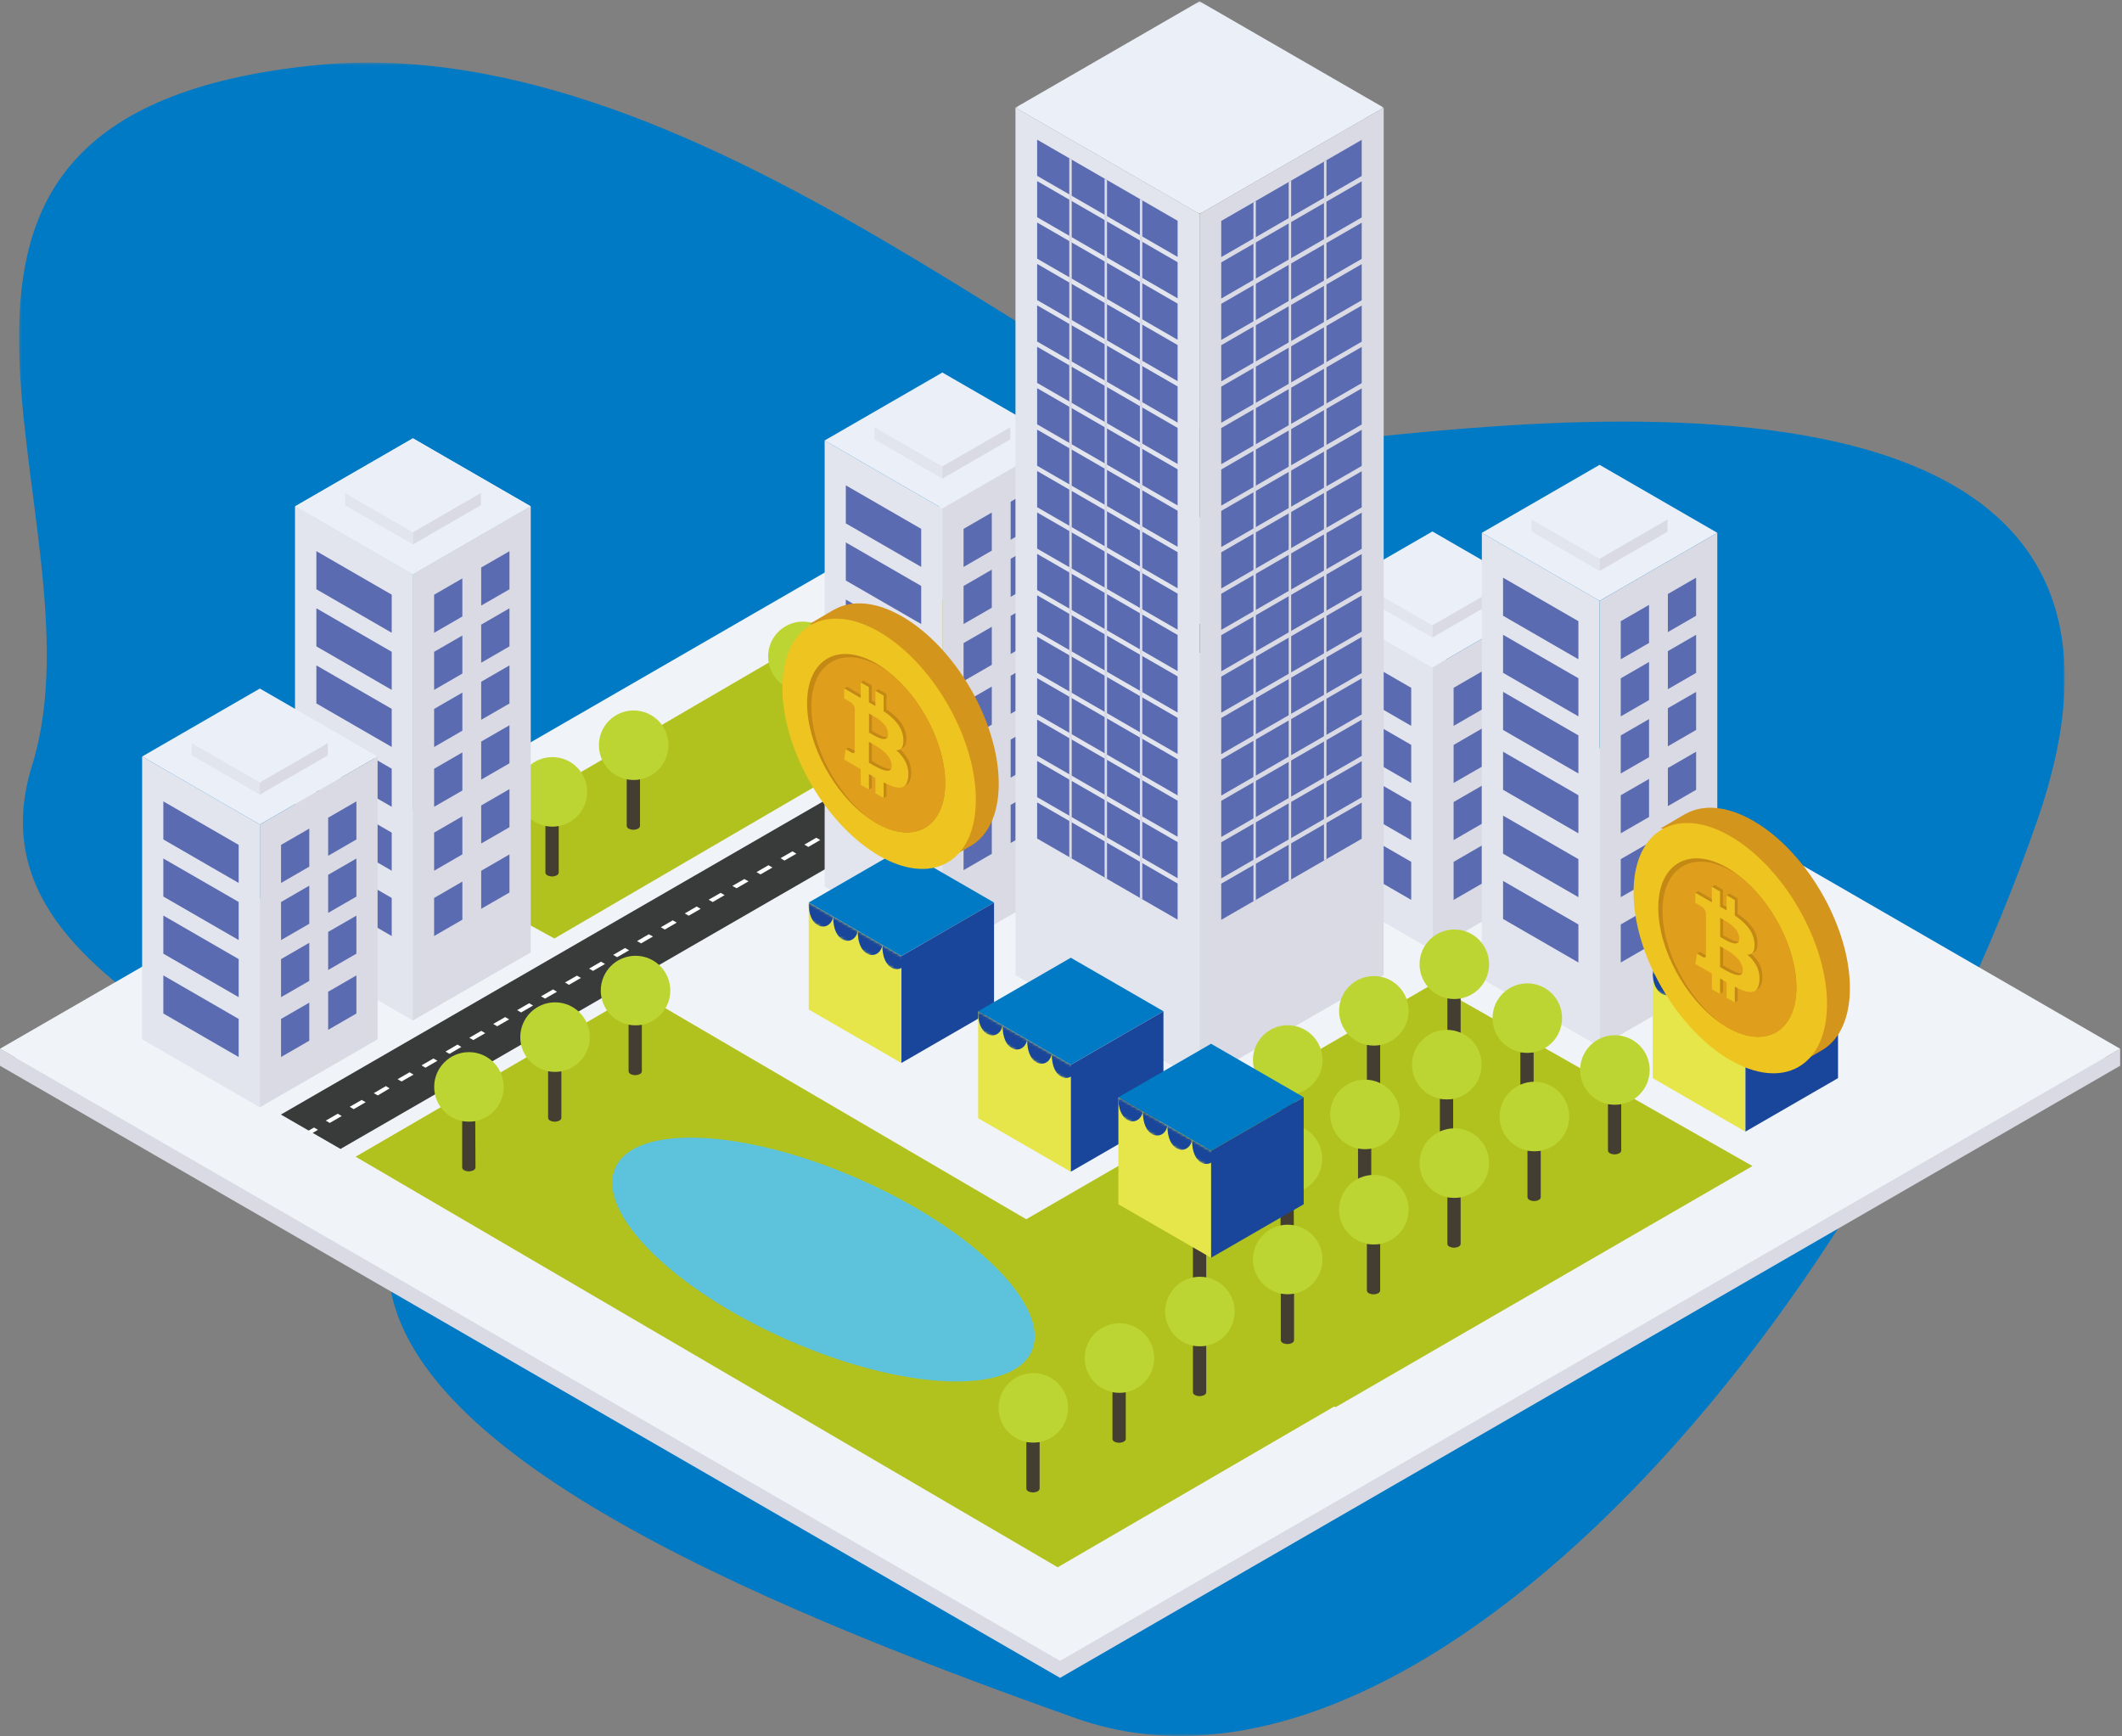 <?xml version="1.0" encoding="UTF-8"?>
<svg width="808px" height="661px" viewBox="0 0 808 661" version="1.1" xmlns="http://www.w3.org/2000/svg" xmlns:xlink="http://www.w3.org/1999/xlink">
    <rect x="0" y="0" width="808" height="661" fill="#808080" stroke="none"/>
    <!-- Generator: Sketch 62 (91390) - https://sketch.com -->
    <title>Group 553</title>
    <desc>Created with Sketch.</desc>
    <defs>
        <polygon id="path-1" points="0.245 0.426 779.197 0.426 779.197 637.5 0.245 637.5"></polygon>
        <polygon id="path-3" points="0.173 0.092 140.375 0.092 140.375 81.046 0.173 81.046"></polygon>
        <polyline id="path-5" points="0.236 6.362 37.682 27.986 38.714 21.896 1.274 0.272"></polyline>
        <polyline id="path-7" points="0.236 6.362 37.682 27.986 38.714 21.896 1.274 0.272"></polyline>
        <polyline id="path-9" points="0.236 6.362 37.682 27.986 38.714 21.896 1.274 0.272"></polyline>
        <polyline id="path-11" points="0.236 6.362 37.682 27.986 38.714 21.896 1.274 0.272"></polyline>
        <polyline id="path-13" points="0.858 6.732 38.304 28.356 39.342 22.26 1.896 0.642"></polyline>
        <polyline id="path-15" points="0.858 6.732 38.304 28.356 39.342 22.26 1.896 0.642"></polyline>
        <polyline id="path-17" points="0.858 6.732 38.304 28.356 39.342 22.26 1.896 0.642"></polyline>
        <polyline id="path-19" points="0.858 6.732 38.304 28.356 39.342 22.26 1.896 0.642"></polyline>
        <polyline id="path-21" points="0.87 6.132 38.316 27.75 39.354 21.654 1.902 0.03"></polyline>
        <polyline id="path-23" points="0.87 6.132 38.316 27.75 39.354 21.654 1.902 0.03"></polyline>
        <polyline id="path-25" points="0.87 6.132 38.316 27.75 39.354 21.654 1.902 0.03"></polyline>
        <polyline id="path-27" points="0.87 6.132 38.316 27.75 39.354 21.654 1.902 0.03"></polyline>
        <polyline id="path-29" points="0.282 6.374 37.722 27.998 38.76 21.908 1.314 0.29"></polyline>
        <polyline id="path-31" points="0.282 6.374 37.722 27.998 38.76 21.908 1.314 0.29"></polyline>
        <polyline id="path-33" points="0.282 6.374 37.722 27.998 38.76 21.908 1.314 0.29"></polyline>
        <polyline id="path-35" points="0.282 6.374 37.722 27.998 38.76 21.908 1.314 0.29"></polyline>
    </defs>
    <g id="PitchDeck" stroke="none" stroke-width="1" fill="none" fill-rule="evenodd">
        <g id="Group-553">
            <g id="Group-3" transform="translate(7, 23.408)">
                <mask id="mask-2" fill="white">
                    <use xlink:href="#path-1"></use>
                </mask>
                <g id="Clip-2"></g>
                <path d="M112.534,1.477 C264.718,-14.159 421.348,149.935 481.348,146.299 C541.348,142.657 837.73,89.197 768.892,288.493 C700.048,487.789 529.168,675.595 402.82,630.829 C276.46,586.057 136.696,526.447 140.896,454.267 C145.084,382.081 -24.566,363.631 5.254,267.853 C35.074,172.069 -73.682,20.611 112.534,1.477" id="Fill-1" fill="#007AC4" mask="url(#mask-2)"></path>
            </g>
            <polygon id="Fill-4" fill="#D9DAE3" points="5.605 402.534 0.001 399.294 0.001 405.768 403.645 638.808 807.289 405.762 807.289 399.288 801.691 402.534 403.645 172.728"></polygon>
            <polygon id="Fill-5" fill="#F0F3F8" points="0 399.286 0 399.292 403.644 632.332 807.288 399.292 403.644 166.234"></polygon>
            <polygon id="Fill-6" fill="#B1C21E" points="510.372 534.135 402.744 596.703 135.414 440.391 243.024 377.811"></polygon>
            <polygon id="Fill-7" fill="#393A3A" points="466.374 243.041 129.654 437.435 106.95 424.343 443.67 229.931"></polygon>
            <polygon id="Fill-8" fill="#FEFEFE" points="117.283 430.593 118.801 431.481 121.075 430.155 119.557 429.279"></polygon>
            <path d="M130.117,424.911 L125.563,427.527 L124.045,426.651 L128.599,424.023 L130.117,424.911 Z M139.243,419.643 L134.689,422.283 L133.159,421.389 L137.713,418.779 L139.243,419.643 Z M148.351,414.381 L143.857,417.063 L142.327,416.193 L146.929,413.511 L148.351,414.381 Z M157.459,409.137 L152.905,411.753 L151.387,410.877 L155.941,408.249 L157.459,409.137 Z M166.561,403.869 L162.007,406.503 L160.489,405.615 L165.043,402.999 L166.561,403.869 Z M175.669,398.607 L171.145,401.241 L169.627,400.365 L174.217,397.689 L175.669,398.607 Z M184.771,393.357 L180.223,395.979 L178.705,395.103 L183.253,392.475 L184.771,393.357 Z M193.879,388.095 L189.325,390.729 L187.807,389.841 L192.361,387.225 L193.879,388.095 Z M202.987,382.833 L198.433,385.467 L196.915,384.591 L201.469,381.963 L202.987,382.833 Z M212.089,377.583 L207.535,380.205 L206.017,379.329 L210.571,376.701 L212.089,377.583 Z M221.203,372.321 L216.649,374.955 L215.125,374.061 L219.685,371.451 L221.203,372.321 Z M230.371,367.011 L225.817,369.639 L224.299,368.775 L228.853,366.141 L230.371,367.011 Z M239.539,361.809 L234.991,364.425 L233.473,363.555 L238.021,360.921 L239.539,361.809 Z M248.647,356.547 L244.093,359.181 L242.575,358.293 L247.027,355.707 L248.647,356.547 Z M257.689,351.267 L253.135,353.901 L251.617,353.031 L256.171,350.397 L257.689,351.267 Z M266.791,346.023 L262.243,348.639 L260.725,347.763 L265.273,345.135 L266.791,346.023 Z M275.917,340.803 L271.363,343.437 L269.827,342.549 L274.399,339.933 L275.917,340.803 Z M285.019,335.541 L280.471,338.175 L278.857,337.299 L283.423,334.671 L285.019,335.541 Z M294.127,330.291 L289.573,332.913 L288.055,332.037 L292.609,329.409 L294.127,330.291 Z M303.241,325.035 L298.699,327.633 L297.181,326.745 L301.735,324.129 L303.241,325.035 Z M312.343,319.815 L307.789,322.449 L306.271,321.573 L310.825,318.945 L312.343,319.815 Z M321.451,314.571 L316.897,317.181 L315.379,316.311 L319.933,313.677 L321.451,314.571 Z M330.553,309.303 L325.999,311.937 L324.487,311.049 L329.035,308.433 L330.553,309.303 Z M339.661,304.041 L335.107,306.675 L333.589,305.799 L338.143,303.171 L339.661,304.041 Z M348.745,298.713 L344.197,301.329 L342.679,300.459 L347.233,297.825 L348.745,298.713 Z M357.871,293.451 L353.317,296.079 L351.799,295.191 L356.353,292.575 L357.871,293.451 Z M366.979,288.183 L362.425,290.817 L360.907,289.947 L365.461,287.313 L366.979,288.183 Z M376.087,282.939 L371.533,285.555 L370.015,284.679 L374.569,282.051 L376.087,282.939 Z M385.195,277.677 L380.641,280.305 L379.123,279.417 L383.677,276.801 L385.195,277.677 Z M394.297,272.409 L389.743,274.977 L388.231,274.107 L392.779,271.473 L394.297,272.409 Z M403.423,267.165 L398.803,269.781 L397.267,268.911 L401.821,266.277 L403.423,267.165 Z M412.525,261.903 L407.977,264.537 L406.459,263.643 L411.007,261.033 L412.525,261.903 Z M421.633,256.641 L417.079,259.269 L415.561,258.399 L420.115,255.765 L421.633,256.641 Z M430.741,251.391 L426.247,253.989 L424.735,253.119 L429.283,250.485 L430.741,251.391 Z M439.843,246.129 L435.289,248.757 L433.771,247.869 L438.325,245.253 L439.843,246.129 Z M448.951,240.861 L444.397,243.495 L442.879,242.625 L447.433,239.991 L448.951,240.861 Z" id="Fill-9" fill="#FEFEFE"></path>
            <polygon id="Fill-10" fill="#FEFEFE" points="451.985 237.359 453.509 238.247 455.783 236.921 454.265 236.051"></polygon>
            <g id="Group-454" transform="translate(54, 0.408)">
                <path d="M180.278,444.283 C187.724,427.345 229.256,429.217 273.044,448.465 C316.832,467.713 346.292,497.053 338.846,513.991 C331.4,530.923 289.868,529.057 246.08,509.809 C202.292,490.561 172.832,461.221 180.278,444.283" id="Fill-11" fill="#5DC2DB"></path>
                <polygon id="Fill-13" fill="#B1C21E" points="342.718 248.706 157.096 356.898 106.264 329.064 291.892 220.866"></polygon>
                <polygon id="Fill-15" fill="#B1C21E" points="613.292 443.539 454.544 535.357 332.672 466.159 491.42 374.317"></polygon>
                <path d="M158.74,314.062 L153.682,314.062 L153.682,331.822 C153.724,332.278 154.012,332.674 154.426,332.854 C155.554,333.424 156.868,333.424 157.996,332.854 C158.404,332.668 158.686,332.278 158.74,331.822 L158.74,314.062 Z" id="Fill-17" fill="#443D31"></path>
                <path d="M156.331,287.841 C163.645,287.841 169.573,293.769 169.573,301.083 C169.573,308.391 163.645,314.325 156.331,314.325 C149.017,314.325 143.095,308.391 143.095,301.083 C143.095,293.769 149.017,287.841 156.331,287.841" id="Fill-19" fill="#BDD532"></path>
                <path d="M189.689,296.287 L184.637,296.287 L184.637,314.047 C184.679,314.497 184.967,314.893 185.375,315.079 C186.503,315.643 187.823,315.643 188.945,315.079 C189.365,314.899 189.647,314.503 189.689,314.047 L189.689,296.287 Z" id="Fill-21" fill="#443D31"></path>
                <path d="M187.28,270.081 C194.594,270.081 200.522,276.009 200.522,283.323 C200.522,290.631 194.594,296.559 187.28,296.559 C179.972,296.559 174.044,290.631 174.044,283.323 C174.044,276.009 179.972,270.081 187.28,270.081" id="Fill-23" fill="#BDD532"></path>
                <path d="M254.124,262.461 L249.072,262.461 L249.072,280.221 C249.102,280.677 249.396,281.079 249.816,281.253 C250.938,281.835 252.264,281.835 253.386,281.253 C253.8,281.073 254.088,280.677 254.124,280.221 L254.124,262.461 Z" id="Fill-25" fill="#443D31"></path>
                <path d="M251.722,236.255 C259.036,236.255 264.958,242.183 264.958,249.497 C264.958,256.805 259.036,262.739 251.722,262.739 C244.408,262.739 238.48,256.805 238.48,249.497 C238.48,242.183 244.408,236.255 251.722,236.255" id="Fill-27" fill="#BDD532"></path>
                <polygon id="Fill-29" fill="#E2E5ED" points="491.423 361.371 446.585 335.475 446.585 227.811 491.423 253.695"></polygon>
                <polygon id="Fill-31" fill="#EBEFF7" points="491.423 253.693 446.585 227.815 491.423 201.931 536.243 227.815"></polygon>
                <polygon id="Fill-33" fill="#5B6BB1" points="483.349 275.944 454.657 259.378 454.657 244.894 483.349 261.46"></polygon>
                <polygon id="Fill-35" fill="#D9DAE3" points="536.242 335.49 491.422 361.368 491.422 253.692 536.242 227.814"></polygon>
                <polygon id="Fill-37" fill="#5B6BB1" points="510.249 269.742 499.497 275.958 499.497 261.462 510.249 255.246"></polygon>
                <polygon id="Fill-39" fill="#5B6BB1" points="528.185 259.394 517.415 265.61 517.415 251.114 528.185 244.892"></polygon>
                <polygon id="Fill-41" fill="#5B6BB1" points="510.249 291.492 499.497 297.69 499.497 283.212 510.249 276.99"></polygon>
                <polygon id="Fill-43" fill="#5B6BB1" points="528.185 281.127 517.415 287.343 517.415 272.859 528.185 266.643"></polygon>
                <polygon id="Fill-45" fill="#5B6BB1" points="510.249 313.224 499.497 319.44 499.497 304.944 510.249 298.74"></polygon>
                <polygon id="Fill-47" fill="#5B6BB1" points="528.185 302.874 517.415 309.09 517.415 294.594 528.185 288.372"></polygon>
                <polygon id="Fill-49" fill="#5B6BB1" points="510.249 336.005 499.497 342.221 499.497 327.725 510.249 321.503"></polygon>
                <polygon id="Fill-51" fill="#5B6BB1" points="528.185 325.654 517.415 331.87 517.415 317.374 528.185 311.152"></polygon>
                <polygon id="Fill-53" fill="#5B6BB1" points="483.349 297.691 454.657 281.125 454.657 266.629 483.349 283.189"></polygon>
                <polygon id="Fill-55" fill="#5B6BB1" points="483.349 319.441 454.657 302.875 454.657 288.373 483.349 304.939"></polygon>
                <polygon id="Fill-57" fill="#5B6BB1" points="483.349 342.204 454.657 325.638 454.657 311.154 483.349 327.72"></polygon>
                <polygon id="Fill-59" fill="#E2E5ED" points="491.423 242.311 465.551 227.377 465.551 222.757 491.423 237.691"></polygon>
                <polygon id="Fill-61" fill="#D9DAE3" points="491.423 242.311 517.289 227.377 517.289 222.757 491.423 237.691"></polygon>
                <polygon id="Fill-63" fill="#E2E5ED" points="103.228 388.045 58.39 362.161 58.39 192.355 103.228 218.239"></polygon>
                <polygon id="Fill-65" fill="#EBEFF7" points="103.228 218.238 58.39 192.36 103.228 166.476 148.048 192.36"></polygon>
                <polygon id="Fill-67" fill="#839ED1" points="95.153 240.503 66.467 223.937 66.467 209.435 95.153 226.001"></polygon>
                <polygon id="Fill-69" fill="#D9DAE3" points="148.046 362.161 103.226 388.045 103.226 218.257 148.046 192.373"></polygon>
                <polygon id="Fill-71" fill="#839ED1" points="122.054 234.304 111.302 240.52 111.302 226.018 122.054 219.802"></polygon>
                <polygon id="Fill-73" fill="#839ED1" points="139.99 223.953 129.226 230.151 129.226 215.655 139.99 209.451"></polygon>
                <polygon id="Fill-75" fill="#839ED1" points="122.054 256.036 111.302 262.252 111.302 247.75 122.054 241.552"></polygon>
                <polygon id="Fill-77" fill="#839ED1" points="139.99 245.686 129.226 251.902 129.226 237.406 139.99 231.184"></polygon>
                <polygon id="Fill-79" fill="#839ED1" points="122.054 277.783 111.302 283.999 111.302 269.503 122.054 263.281"></polygon>
                <polygon id="Fill-81" fill="#839ED1" points="139.99 267.433 129.226 273.637 129.226 259.153 139.99 252.931"></polygon>
                <polygon id="Fill-83" fill="#839ED1" points="122.054 300.565 111.302 306.763 111.302 292.285 122.054 286.063"></polygon>
                <polygon id="Fill-85" fill="#839ED1" points="139.99 290.2 129.226 296.416 129.226 281.92 139.99 275.716"></polygon>
                <polygon id="Fill-87" fill="#839ED1" points="122.054 324.881 111.302 331.097 111.302 316.601 122.054 310.379"></polygon>
                <polygon id="Fill-89" fill="#839ED1" points="139.99 314.53 129.226 320.734 129.226 306.25 139.99 300.028"></polygon>
                <polygon id="Fill-91" fill="#839ED1" points="122.054 349.746 111.302 355.962 111.302 341.466 122.054 335.244"></polygon>
                <polygon id="Fill-93" fill="#839ED1" points="139.99 339.395 129.226 345.599 129.226 331.115 139.99 324.893"></polygon>
                <polygon id="Fill-95" fill="#839ED1" points="95.153 262.251 66.467 245.685 66.467 231.189 95.153 247.749"></polygon>
                <polygon id="Fill-97" fill="#839ED1" points="95.153 283.983 66.467 267.417 66.467 252.921 95.153 269.481"></polygon>
                <polygon id="Fill-99" fill="#839ED1" points="95.153 306.764 66.467 290.198 66.467 275.702 95.153 292.262"></polygon>
                <polygon id="Fill-101" fill="#839ED1" points="95.153 331.098 66.467 314.532 66.467 300.03 95.153 316.596"></polygon>
                <polygon id="Fill-103" fill="#839ED1" points="95.153 355.962 66.467 339.396 66.467 324.894 95.153 341.46"></polygon>
                <polygon id="Fill-105" fill="#E2E5ED" points="103.228 206.871 77.362 191.937 77.362 187.317 103.228 202.251"></polygon>
                <polygon id="Fill-107" fill="#D9DAE3" points="103.228 206.871 129.094 191.937 129.094 187.317 103.228 202.251"></polygon>
                <polygon id="Fill-109" fill="#E2E5ED" points="103.228 388.045 58.39 362.161 58.39 192.355 103.228 218.239"></polygon>
                <polygon id="Fill-111" fill="#EBEFF7" points="103.228 218.238 58.39 192.36 103.228 166.476 148.066 192.36"></polygon>
                <polygon id="Fill-113" fill="#5B6BB1" points="95.153 240.503 66.467 223.937 66.467 209.435 95.153 226.001"></polygon>
                <polygon id="Fill-115" fill="#D9DAE3" points="148.064 362.161 103.226 388.045 103.226 218.257 148.064 192.373"></polygon>
                <polygon id="Fill-117" fill="#5B6BB1" points="122.054 234.304 111.302 240.52 111.302 226.018 122.054 219.802"></polygon>
                <polygon id="Fill-119" fill="#5B6BB1" points="139.99 223.953 129.226 230.151 129.226 215.655 139.99 209.451"></polygon>
                <polygon id="Fill-121" fill="#5B6BB1" points="122.054 256.036 111.302 262.252 111.302 247.75 122.054 241.552"></polygon>
                <polygon id="Fill-123" fill="#5B6BB1" points="139.99 245.686 129.226 251.902 129.226 237.406 139.99 231.184"></polygon>
                <polygon id="Fill-125" fill="#5B6BB1" points="122.054 277.783 111.302 283.999 111.302 269.503 122.054 263.281"></polygon>
                <polygon id="Fill-127" fill="#5B6BB1" points="139.99 267.433 129.226 273.637 129.226 259.153 139.99 252.931"></polygon>
                <polygon id="Fill-129" fill="#5B6BB1" points="122.054 300.565 111.302 306.763 111.302 292.285 122.054 286.063"></polygon>
                <polygon id="Fill-131" fill="#5B6BB1" points="139.99 290.2 129.226 296.416 129.226 281.92 139.99 275.716"></polygon>
                <polygon id="Fill-133" fill="#5B6BB1" points="122.054 324.881 111.302 331.097 111.302 316.601 122.054 310.379"></polygon>
                <polygon id="Fill-135" fill="#5B6BB1" points="139.99 314.53 129.226 320.734 129.226 306.25 139.99 300.028"></polygon>
                <polygon id="Fill-137" fill="#5B6BB1" points="122.054 349.746 111.302 355.962 111.302 341.466 122.054 335.244"></polygon>
                <polygon id="Fill-139" fill="#5B6BB1" points="139.99 339.395 129.226 345.599 129.226 331.115 139.99 324.893"></polygon>
                <polygon id="Fill-141" fill="#5B6BB1" points="95.153 262.251 66.467 245.685 66.467 231.189 95.153 247.749"></polygon>
                <polygon id="Fill-143" fill="#5B6BB1" points="95.153 283.983 66.467 267.417 66.467 252.921 95.153 269.481"></polygon>
                <polygon id="Fill-145" fill="#5B6BB1" points="95.153 306.764 66.467 290.198 66.467 275.702 95.153 292.262"></polygon>
                <polygon id="Fill-147" fill="#5B6BB1" points="95.153 331.098 66.467 314.532 66.467 300.03 95.153 316.596"></polygon>
                <polygon id="Fill-149" fill="#5B6BB1" points="95.153 355.962 66.467 339.396 66.467 324.894 95.153 341.46"></polygon>
                <polygon id="Fill-151" fill="#E2E5ED" points="103.228 206.871 77.362 191.937 77.362 187.317 103.228 202.251"></polygon>
                <polygon id="Fill-153" fill="#D9DAE3" points="103.228 206.871 129.106 191.937 129.106 187.317 103.228 202.251"></polygon>
                <polygon id="Fill-155" fill="#E2E5ED" points="304.825 362.97 260.005 337.086 260.005 167.298 304.825 193.182"></polygon>
                <polygon id="Fill-157" fill="#EBEFF7" points="304.825 193.18 259.987 167.296 304.825 141.418 349.663 167.296"></polygon>
                <polygon id="Fill-159" fill="#5B6BB1" points="296.769 215.428 268.065 198.862 268.065 184.378 296.769 200.944"></polygon>
                <polygon id="Fill-161" fill="#D9DAE3" points="349.661 337.086 304.823 362.97 304.823 193.182 349.661 167.298"></polygon>
                <polygon id="Fill-163" fill="#5B6BB1" points="323.651 209.229 312.899 215.445 312.899 200.949 323.651 194.727"></polygon>
                <polygon id="Fill-165" fill="#5B6BB1" points="341.587 198.878 330.835 205.094 330.835 190.598 341.587 184.376"></polygon>
                <polygon id="Fill-167" fill="#5B6BB1" points="323.651 230.976 312.899 237.18 312.899 222.696 323.651 216.474"></polygon>
                <polygon id="Fill-169" fill="#5B6BB1" points="341.587 220.611 330.835 226.827 330.835 212.331 341.587 206.127"></polygon>
                <polygon id="Fill-171" fill="#5B6BB1" points="323.651 252.708 312.899 258.924 312.899 244.428 323.651 238.224"></polygon>
                <polygon id="Fill-173" fill="#5B6BB1" points="341.587 242.361 330.835 248.577 330.835 234.075 341.587 227.859"></polygon>
                <polygon id="Fill-175" fill="#5B6BB1" points="323.651 275.49 312.899 281.706 312.899 267.21 323.651 260.988"></polygon>
                <polygon id="Fill-177" fill="#5B6BB1" points="341.587 265.142 330.835 271.34 330.835 256.862 341.587 250.64"></polygon>
                <polygon id="Fill-179" fill="#5B6BB1" points="323.651 299.806 312.899 306.022 312.899 291.526 323.651 285.322"></polygon>
                <polygon id="Fill-181" fill="#5B6BB1" points="341.587 289.458 330.835 295.674 330.835 281.172 341.587 274.956"></polygon>
                <polygon id="Fill-183" fill="#5B6BB1" points="323.651 324.67 312.899 330.886 312.899 316.39 323.651 310.186"></polygon>
                <polygon id="Fill-185" fill="#5B6BB1" points="341.587 314.323 330.835 320.539 330.835 306.037 341.587 299.821"></polygon>
                <polygon id="Fill-187" fill="#5B6BB1" points="296.769 237.178 268.065 220.612 268.065 206.11 296.769 222.676"></polygon>
                <polygon id="Fill-189" fill="#5B6BB1" points="296.769 258.925 268.065 242.341 268.065 227.863 296.769 244.423"></polygon>
                <polygon id="Fill-191" fill="#5B6BB1" points="296.769 281.692 268.065 265.126 268.065 250.642 296.769 267.19"></polygon>
                <polygon id="Fill-193" fill="#5B6BB1" points="296.769 306.023 268.065 289.457 268.065 274.961 296.769 291.521"></polygon>
                <polygon id="Fill-195" fill="#5B6BB1" points="296.769 330.887 268.065 314.321 268.065 299.825 296.769 316.385"></polygon>
                <polygon id="Fill-197" fill="#E2E5ED" points="304.825 181.795 278.959 166.861 278.959 162.247 304.825 177.175"></polygon>
                <polygon id="Fill-199" fill="#D9DAE3" points="304.825 181.795 330.703 166.861 330.703 162.247 304.825 177.175"></polygon>
                <polygon id="Fill-201" fill="#E2E5ED" points="44.945 421.174 0.119 395.296 0.119 287.614 44.945 313.498"></polygon>
                <polygon id="Fill-203" fill="#EBEFF7" points="44.945 313.5 0.119 287.616 44.945 261.738 89.783 287.616"></polygon>
                <polygon id="Fill-205" fill="#5B6BB1" points="36.882 335.762 8.196 319.196 8.196 304.7 36.882 321.26"></polygon>
                <polygon id="Fill-207" fill="#D9DAE3" points="89.78 395.293 44.942 421.171 44.942 313.513 89.78 287.617"></polygon>
                <polygon id="Fill-209" fill="#5B6BB1" points="63.765 329.548 53.013 335.764 53.013 321.262 63.765 315.064"></polygon>
                <polygon id="Fill-211" fill="#5B6BB1" points="81.706 319.198 70.954 325.414 70.954 310.918 81.706 304.696"></polygon>
                <polygon id="Fill-213" fill="#5B6BB1" points="63.765 351.295 53.013 357.511 53.013 343.015 63.765 336.793"></polygon>
                <polygon id="Fill-215" fill="#5B6BB1" points="81.706 340.945 70.954 347.149 70.954 332.665 81.706 326.449"></polygon>
                <polygon id="Fill-217" fill="#5B6BB1" points="63.765 373.045 53.013 379.243 53.013 364.759 63.765 358.543"></polygon>
                <polygon id="Fill-219" fill="#5B6BB1" points="81.706 362.677 70.954 368.899 70.954 354.397 81.706 348.193"></polygon>
                <polygon id="Fill-221" fill="#5B6BB1" points="63.765 395.809 53.013 402.025 53.013 387.529 63.765 381.325"></polygon>
                <polygon id="Fill-223" fill="#5B6BB1" points="81.706 385.461 70.954 391.677 70.954 377.175 81.706 370.959"></polygon>
                <polygon id="Fill-225" fill="#5B6BB1" points="36.882 357.495 8.196 340.929 8.196 326.451 36.882 342.993"></polygon>
                <polygon id="Fill-227" fill="#5B6BB1" points="36.882 379.245 8.196 362.679 8.196 348.177 36.882 364.743"></polygon>
                <polygon id="Fill-229" fill="#5B6BB1" points="36.882 402.026 8.196 385.46 8.196 370.958 36.882 387.53"></polygon>
                <polygon id="Fill-231" fill="#E2E5ED" points="44.945 302.115 19.073 287.181 19.073 282.561 44.945 297.495"></polygon>
                <polygon id="Fill-233" fill="#D9DAE3" points="44.945 302.115 70.823 287.181 70.823 282.561 44.945 297.495"></polygon>
                <polygon id="Fill-235" fill="#E2E5ED" points="402.765 411.307 332.661 370.849 332.661 40.567 402.765 81.049"></polygon>
                <polygon id="Fill-237" fill="#5B6BB1" points="394.403 97.403 340.913 66.533 340.913 52.775 394.403 83.645"></polygon>
                <polygon id="Fill-239" fill="#5B6BB1" points="394.403 113.176 340.913 82.288 340.913 68.536 394.403 99.424"></polygon>
                <polygon id="Fill-241" fill="#5B6BB1" points="394.403 128.953 340.913 98.065 340.913 84.307 394.403 115.183"></polygon>
                <polygon id="Fill-243" fill="#5B6BB1" points="394.403 144.708 340.913 113.838 340.913 100.086 394.403 130.956"></polygon>
                <polygon id="Fill-245" fill="#5B6BB1" points="394.403 160.485 340.913 129.615 340.913 115.845 394.403 146.727"></polygon>
                <polygon id="Fill-247" fill="#5B6BB1" points="394.403 176.258 340.913 145.37 340.913 131.618 394.403 162.506"></polygon>
                <polygon id="Fill-249" fill="#5B6BB1" points="394.403 192.034 340.913 161.146 340.913 147.388 394.403 178.264"></polygon>
                <polygon id="Fill-251" fill="#5B6BB1" points="394.403 207.79 340.913 176.92 340.913 163.168 394.403 194.038"></polygon>
                <polygon id="Fill-253" fill="#5B6BB1" points="394.403 223.567 340.913 192.691 340.913 178.921 394.403 209.809"></polygon>
                <polygon id="Fill-255" fill="#5B6BB1" points="394.403 239.34 340.913 208.452 340.913 194.7 394.403 225.588"></polygon>
                <polygon id="Fill-257" fill="#5B6BB1" points="394.403 255.099 340.913 224.229 340.913 210.471 394.403 241.341"></polygon>
                <polygon id="Fill-259" fill="#5B6BB1" points="394.403 270.873 340.913 240.003 340.913 226.233 394.403 257.121"></polygon>
                <polygon id="Fill-261" fill="#5B6BB1" points="394.403 286.649 340.913 255.761 340.913 242.003 394.403 272.891"></polygon>
                <polygon id="Fill-263" fill="#5B6BB1" points="394.403 302.422 340.913 271.534 340.913 257.782 394.403 288.652"></polygon>
                <polygon id="Fill-265" fill="#5B6BB1" points="394.403 318.181 340.913 287.311 340.913 273.553 394.403 304.423"></polygon>
                <polygon id="Fill-267" fill="#5B6BB1" points="394.403 333.954 340.913 303.084 340.913 289.314 394.403 320.202"></polygon>
                <polygon id="Fill-269" fill="#5B6BB1" points="394.403 349.731 340.913 318.843 340.913 305.085 394.403 335.973"></polygon>
                <polygon id="Fill-271" fill="#D9DAE3" points="354.085 326.449 353.149 325.915 353.149 59.833 354.085 60.379"></polygon>
                <polygon id="Fill-273" fill="#D9DAE3" points="367.52 334.212 366.602 333.666 366.602 67.596 367.52 68.13"></polygon>
                <polygon id="Fill-275" fill="#D9DAE3" points="380.968 341.964 380.032 341.43 380.032 75.348 380.968 75.894"></polygon>
                <g id="Group-279" transform="translate(332.5, 0)">
                    <mask id="mask-4" fill="white">
                        <use xlink:href="#path-3"></use>
                    </mask>
                    <g id="Clip-278"></g>
                    <polygon id="Fill-277" fill="#EBEFF7" mask="url(#mask-4)" points="70.265 81.046 0.173 40.57 70.265 0.088 140.375 40.57"></polygon>
                </g>
                <polygon id="Fill-280" fill="#D9DAE3" points="472.872 370.848 402.762 411.306 402.762 81.048 472.872 40.572"></polygon>
                <polygon id="Fill-282" fill="#5B6BB1" points="464.505 66.597 411.015 97.479 411.015 83.709 464.505 52.839"></polygon>
                <polygon id="Fill-284" fill="#5B6BB1" points="464.505 82.371 411.015 113.241 411.015 99.489 464.505 68.619"></polygon>
                <polygon id="Fill-286" fill="#5B6BB1" points="464.505 98.144 411.015 129.02 411.015 115.262 464.505 84.374"></polygon>
                <polygon id="Fill-288" fill="#5B6BB1" points="464.505 113.903 411.015 144.791 411.015 131.021 464.505 100.151"></polygon>
                <polygon id="Fill-290" fill="#5B6BB1" points="464.505 129.679 411.015 160.549 411.015 146.791 464.505 115.921"></polygon>
                <polygon id="Fill-292" fill="#5B6BB1" points="464.505 145.453 411.015 176.323 411.015 162.571 464.505 131.683"></polygon>
                <polygon id="Fill-294" fill="#5B6BB1" points="464.505 161.211 411.015 192.099 411.015 178.341 464.505 147.453"></polygon>
                <polygon id="Fill-296" fill="#5B6BB1" points="464.505 176.985 411.015 207.873 411.015 194.103 464.505 163.233"></polygon>
                <polygon id="Fill-298" fill="#5B6BB1" points="464.505 192.761 411.015 223.631 411.015 209.873 464.505 179.003"></polygon>
                <polygon id="Fill-300" fill="#5B6BB1" points="464.505 208.534 411.015 239.404 411.015 225.652 464.505 194.764"></polygon>
                <polygon id="Fill-302" fill="#5B6BB1" points="464.505 224.293 411.015 255.175 411.015 241.423 464.505 210.535"></polygon>
                <polygon id="Fill-304" fill="#5B6BB1" points="464.505 240.067 411.015 270.937 411.015 257.185 464.505 226.315"></polygon>
                <polygon id="Fill-306" fill="#5B6BB1" points="464.505 255.84 411.015 286.716 411.015 272.958 464.505 242.088"></polygon>
                <polygon id="Fill-308" fill="#5B6BB1" points="464.505 271.599 411.015 302.487 411.015 288.729 464.505 257.847"></polygon>
                <polygon id="Fill-310" fill="#5B6BB1" points="464.505 287.376 411.015 318.258 411.015 304.488 464.505 273.618"></polygon>
                <polygon id="Fill-312" fill="#5B6BB1" points="464.505 303.149 411.015 334.019 411.015 320.267 464.505 289.391"></polygon>
                <polygon id="Fill-314" fill="#5B6BB1" points="464.505 318.922 411.015 349.798 411.015 336.04 464.505 305.152"></polygon>
                <polygon id="Fill-316" fill="#D9DAE3" points="424.193 342.19 423.275 342.736 423.275 76.654 424.193 76.108"></polygon>
                <polygon id="Fill-318" fill="#D9DAE3" points="437.64 334.441 436.704 334.969 436.704 68.887 437.64 68.353"></polygon>
                <polygon id="Fill-320" fill="#D9DAE3" points="451.075 326.674 450.139 327.22 450.139 61.138 451.075 60.592"></polygon>
                <polygon id="Fill-322" fill="#E2E5ED" points="555.085 398.118 510.247 372.24 510.247 202.446 555.085 228.33"></polygon>
                <polygon id="Fill-324" fill="#EBEFF7" points="555.085 228.328 510.247 202.45 555.085 176.566 599.905 202.45"></polygon>
                <polygon id="Fill-326" fill="#5B6BB1" points="547.011 250.593 518.325 234.027 518.325 219.531 547.011 236.091"></polygon>
                <polygon id="Fill-328" fill="#D9DAE3" points="599.903 372.254 555.083 398.132 555.083 228.344 599.903 202.448"></polygon>
                <polygon id="Fill-330" fill="#5B6BB1" points="573.911 244.379 563.141 250.595 563.141 236.093 573.911 229.895"></polygon>
                <polygon id="Fill-332" fill="#5B6BB1" points="591.835 234.028 581.077 240.244 581.077 225.748 591.835 219.526"></polygon>
                <polygon id="Fill-334" fill="#5B6BB1" points="573.911 266.127 563.141 272.343 563.141 257.847 573.911 251.625"></polygon>
                <polygon id="Fill-336" fill="#5B6BB1" points="591.835 255.776 581.077 261.992 581.077 247.496 591.835 241.274"></polygon>
                <polygon id="Fill-338" fill="#5B6BB1" points="573.911 287.874 563.141 294.078 563.141 279.594 573.911 273.372"></polygon>
                <polygon id="Fill-340" fill="#5B6BB1" points="591.835 277.508 581.077 283.724 581.077 269.228 591.835 263.024"></polygon>
                <polygon id="Fill-342" fill="#5B6BB1" points="573.911 310.64 563.141 316.856 563.141 302.36 573.911 296.156"></polygon>
                <polygon id="Fill-344" fill="#5B6BB1" points="591.835 300.289 581.077 306.505 581.077 292.009 591.835 285.793"></polygon>
                <polygon id="Fill-346" fill="#5B6BB1" points="573.911 334.971 563.141 341.175 563.141 326.691 573.911 320.469"></polygon>
                <polygon id="Fill-348" fill="#5B6BB1" points="591.835 324.606 581.077 330.822 581.077 316.326 591.835 310.122"></polygon>
                <polygon id="Fill-350" fill="#5B6BB1" points="573.911 359.835 563.141 366.039 563.141 351.555 573.911 345.339"></polygon>
                <polygon id="Fill-352" fill="#5B6BB1" points="591.835 349.47 581.077 355.686 581.077 341.19 591.835 334.986"></polygon>
                <polygon id="Fill-354" fill="#5B6BB1" points="547.011 272.326 518.325 255.76 518.325 241.276 547.011 257.824"></polygon>
                <polygon id="Fill-356" fill="#5B6BB1" points="547.011 294.076 518.325 277.51 518.325 263.008 547.011 279.574"></polygon>
                <polygon id="Fill-358" fill="#5B6BB1" points="547.011 316.857 518.325 300.291 518.325 285.795 547.011 302.355"></polygon>
                <polygon id="Fill-360" fill="#5B6BB1" points="547.011 341.173 518.325 324.607 518.325 310.123 547.011 326.689"></polygon>
                <polygon id="Fill-362" fill="#5B6BB1" points="547.011 366.037 518.325 349.471 518.325 334.987 547.011 351.553"></polygon>
                <polygon id="Fill-364" fill="#E2E5ED" points="555.085 216.963 529.207 202.011 529.207 197.391 555.085 212.331"></polygon>
                <polygon id="Fill-366" fill="#D9DAE3" points="555.085 216.963 580.951 202.011 580.951 197.391 555.085 212.331"></polygon>
                <path d="M502.175,379.696 L497.123,379.696 L497.123,397.456 C497.165,397.912 497.447,398.308 497.861,398.494 C498.989,399.058 500.309,399.058 501.431,398.494 C501.845,398.308 502.133,397.912 502.175,397.456 L502.175,379.696 Z" id="Fill-368" fill="#443D31"></path>
                <path d="M499.772,353.475 C507.08,353.475 513.008,359.403 513.008,366.717 C513.008,374.031 507.08,379.953 499.772,379.953 C492.458,379.953 486.53,374.031 486.53,366.717 C486.53,359.403 492.458,353.475 499.772,353.475" id="Fill-370" fill="#BDD532"></path>
                <path d="M471.53,397.408 L466.478,397.408 L466.478,415.168 C466.514,415.618 466.802,416.014 467.216,416.188 C468.338,416.77 469.664,416.77 470.786,416.188 C471.206,416.014 471.494,415.618 471.53,415.168 L471.53,397.408 Z" id="Fill-372" fill="#443D31"></path>
                <path d="M469.122,371.205 C476.436,371.205 482.364,377.127 482.364,384.441 C482.364,391.755 476.436,397.683 469.122,397.683 C461.814,397.683 455.886,391.755 455.886,384.441 C455.886,377.127 461.814,371.205 469.122,371.205" id="Fill-374" fill="#BDD532"></path>
                <path d="M438.742,416.153 L433.684,416.153 L433.684,433.913 C433.726,434.369 434.014,434.765 434.428,434.951 C435.55,435.515 436.87,435.515 437.998,434.951 C438.412,434.765 438.694,434.369 438.742,433.913 L438.742,416.153 Z" id="Fill-376" fill="#443D31"></path>
                <path d="M436.333,389.932 C443.647,389.932 449.569,395.86 449.569,403.174 C449.569,410.488 443.647,416.41 436.333,416.41 C429.019,416.41 423.091,410.488 423.091,403.174 C423.091,395.86 429.019,389.932 436.333,389.932" id="Fill-378" fill="#BDD532"></path>
                <path d="M406.38,436.028 L401.31,436.028 L401.31,453.788 C401.352,454.244 401.64,454.64 402.054,454.826 C403.176,455.39 404.502,455.39 405.624,454.826 C406.038,454.64 406.32,454.244 406.368,453.788 L406.38,436.028 Z" id="Fill-380" fill="#443D31"></path>
                <path d="M403.978,409.789 C411.292,409.789 417.214,415.717 417.214,423.031 C417.214,430.345 411.292,436.273 403.978,436.273 C396.664,436.273 390.736,430.345 390.736,423.031 C390.736,415.717 396.664,409.789 403.978,409.789" id="Fill-382" fill="#BDD532"></path>
                <path d="M190.397,389.709 L185.345,389.709 L185.345,407.469 C185.387,407.919 185.675,408.315 186.089,408.501 C187.211,409.065 188.531,409.065 189.659,408.501 C190.073,408.315 190.355,407.919 190.397,407.469 L190.397,389.709 Z" id="Fill-384" fill="#443D31"></path>
                <path d="M187.996,363.483 C195.31,363.483 201.232,369.411 201.232,376.725 C201.232,384.039 195.31,389.967 187.996,389.967 C180.682,389.967 174.754,384.039 174.754,376.725 C174.754,369.411 180.682,363.483 187.996,363.483" id="Fill-386" fill="#BDD532"></path>
                <path d="M159.753,407.416 L154.701,407.416 L154.701,425.176 C154.731,425.638 155.019,426.04 155.445,426.214 C156.561,426.79 157.893,426.79 159.015,426.214 C159.435,426.04 159.723,425.638 159.753,425.176 L159.753,407.416 Z" id="Fill-388" fill="#443D31"></path>
                <path d="M157.351,381.213 C164.665,381.213 170.587,387.141 170.587,394.455 C170.587,401.769 164.665,407.691 157.351,407.691 C150.037,407.691 144.109,401.769 144.109,394.455 C144.109,387.141 150.037,381.213 157.351,381.213" id="Fill-390" fill="#BDD532"></path>
                <path d="M126.964,426.342 L121.99,426.342 L121.99,444.102 C122.026,444.552 122.314,444.948 122.734,445.122 C123.85,445.704 125.182,445.704 126.304,445.122 C126.718,444.948 127.006,444.552 127.048,444.102 L126.964,426.342 Z" id="Fill-392" fill="#443D31"></path>
                <path d="M124.556,400.168 C131.87,400.168 137.798,406.096 137.798,413.41 C137.798,420.724 131.87,426.646 124.556,426.646 C117.242,426.646 111.32,420.724 111.32,413.41 C111.32,406.096 117.242,400.168 124.556,400.168" id="Fill-394" fill="#BDD532"></path>
                <path d="M529.96,400.186 L524.908,400.186 L524.908,417.946 C524.95,418.402 525.232,418.798 525.652,418.978 C526.774,419.56 528.1,419.56 529.222,418.978 C529.642,418.804 529.93,418.402 529.96,417.946 L529.96,400.186 Z" id="Fill-396" fill="#443D31"></path>
                <path d="M527.558,373.983 C534.872,373.983 540.794,379.905 540.794,387.219 C540.794,394.533 534.872,400.461 527.558,400.461 C520.244,400.461 514.316,394.533 514.316,387.219 C514.316,379.905 520.244,373.983 527.558,373.983" id="Fill-398" fill="#BDD532"></path>
                <path d="M499.316,417.91 L494.264,417.91 L494.264,435.676 C494.312,436.126 494.594,436.516 495.008,436.708 C496.13,437.272 497.45,437.272 498.578,436.708 C498.992,436.522 499.274,436.126 499.316,435.676 L499.316,417.91 Z" id="Fill-400" fill="#443D31"></path>
                <path d="M496.913,391.69 C504.227,391.69 510.149,397.618 510.149,404.932 C510.149,412.246 504.227,418.174 496.913,418.174 C489.599,418.174 483.671,412.246 483.671,404.932 C483.671,397.618 489.599,391.69 496.913,391.69" id="Fill-402" fill="#BDD532"></path>
                <path d="M468.138,436.866 L463.104,436.866 L463.104,454.632 C463.146,455.076 463.422,455.472 463.83,455.664 C464.958,456.228 466.284,456.228 467.412,455.664 C467.82,455.472 468.096,455.076 468.138,454.632 L468.138,436.866 Z" id="Fill-404" fill="#443D31"></path>
                <path d="M465.753,410.645 C473.061,410.645 478.989,416.573 478.989,423.887 C478.989,431.201 473.061,437.129 465.753,437.129 C458.439,437.129 452.511,431.201 452.511,423.887 C452.511,416.573 458.439,410.645 465.753,410.645" id="Fill-406" fill="#BDD532"></path>
                <path d="M438.607,453.787 L433.603,453.787 L433.603,471.547 C433.657,471.997 433.939,472.393 434.347,472.585 C435.481,473.149 436.801,473.149 437.935,472.585 C438.337,472.393 438.613,471.997 438.661,471.547 L438.607,453.787 Z" id="Fill-408" fill="#443D31"></path>
                <path d="M436.222,427.52 C443.536,427.52 449.458,433.448 449.458,440.762 C449.458,448.076 443.536,453.998 436.222,453.998 C428.908,453.998 422.98,448.076 422.98,440.762 C422.98,433.448 428.908,427.52 436.222,427.52" id="Fill-410" fill="#BDD532"></path>
                <path d="M405.302,473.164 L400.244,473.164 L400.244,490.924 C400.292,491.374 400.574,491.776 400.988,491.956 C402.116,492.526 403.43,492.526 404.558,491.956 C404.972,491.776 405.254,491.374 405.302,490.924 L405.302,473.164 Z" id="Fill-412" fill="#443D31"></path>
                <path d="M402.894,446.908 C410.208,446.908 416.136,452.836 416.136,460.15 C416.136,467.464 410.208,473.392 402.894,473.392 C395.58,473.392 389.658,467.464 389.658,460.15 C389.658,452.836 395.58,446.908 402.894,446.908" id="Fill-414" fill="#BDD532"></path>
                <path d="M405.302,511.912 L400.244,511.912 L400.244,529.672 C400.28,530.128 400.568,530.536 400.988,530.71 C402.11,531.286 403.436,531.286 404.558,530.71 C404.978,530.536 405.266,530.128 405.302,529.672 L405.302,511.912 Z" id="Fill-416" fill="#443D31"></path>
                <path d="M402.894,485.692 C410.208,485.692 416.136,491.62 416.136,498.934 C416.136,506.248 410.208,512.17 402.894,512.17 C395.58,512.17 389.658,506.248 389.658,498.934 C389.658,491.62 395.58,485.692 402.894,485.692" id="Fill-418" fill="#BDD532"></path>
                <path d="M374.657,529.672 L369.599,529.672 L369.599,547.438 C369.641,547.888 369.929,548.284 370.343,548.47 C371.471,549.034 372.785,549.034 373.913,548.47 C374.327,548.284 374.609,547.888 374.657,547.438 L374.657,529.672 Z" id="Fill-420" fill="#443D31"></path>
                <path d="M372.249,503.404 C379.563,503.404 385.491,509.332 385.491,516.646 C385.491,523.96 379.563,529.882 372.249,529.882 C364.935,529.882 359.013,523.96 359.013,516.646 C359.013,509.332 364.935,503.404 372.249,503.404" id="Fill-422" fill="#BDD532"></path>
                <path d="M341.863,548.58 L336.811,548.58 L336.811,566.34 C336.853,566.796 337.135,567.192 337.549,567.378 C338.677,567.942 339.997,567.942 341.119,567.378 C341.533,567.192 341.821,566.796 341.863,566.34 L341.863,548.58 Z" id="Fill-424" fill="#443D31"></path>
                <path d="M339.46,522.36 C346.774,522.36 352.696,528.288 352.696,535.602 C352.696,542.916 346.774,548.838 339.46,548.838 C332.146,548.838 326.218,542.916 326.218,535.602 C326.218,528.288 332.146,522.36 339.46,522.36" id="Fill-426" fill="#BDD532"></path>
                <path d="M502.175,455.404 L497.123,455.404 L497.123,473.164 C497.165,473.614 497.447,474.016 497.861,474.196 C498.989,474.766 500.309,474.766 501.431,474.196 C501.845,474.016 502.133,473.614 502.175,473.164 L502.175,455.404 Z" id="Fill-428" fill="#443D31"></path>
                <path d="M499.772,429.184 C507.08,429.184 513.008,435.106 513.008,442.42 C513.008,449.734 507.08,455.662 499.772,455.662 C492.458,455.662 486.53,449.734 486.53,442.42 C486.53,435.106 492.458,429.184 499.772,429.184" id="Fill-430" fill="#BDD532"></path>
                <path d="M471.53,473.164 L466.478,473.164 L466.478,490.924 C466.52,491.374 466.802,491.776 467.216,491.956 C468.344,492.526 469.664,492.526 470.786,491.956 C471.2,491.776 471.488,491.374 471.53,490.924 L471.53,473.164 Z" id="Fill-432" fill="#443D31"></path>
                <path d="M469.122,446.908 C476.436,446.908 482.364,452.836 482.364,460.15 C482.364,467.464 476.436,473.392 469.122,473.392 C461.814,473.392 455.886,467.464 455.886,460.15 C455.886,452.836 461.814,446.908 469.122,446.908" id="Fill-434" fill="#BDD532"></path>
                <path d="M438.742,492.084 L433.684,492.084 L433.684,509.85 C433.726,510.3 434.014,510.696 434.428,510.882 C435.55,511.446 436.87,511.446 437.998,510.882 C438.412,510.696 438.694,510.3 438.742,509.85 L438.742,492.084 Z" id="Fill-436" fill="#443D31"></path>
                <path d="M436.333,465.864 C443.647,465.864 449.569,471.792 449.569,479.106 C449.569,486.42 443.647,492.348 436.333,492.348 C429.019,492.348 423.091,486.42 423.091,479.106 C423.091,471.792 429.019,465.864 436.333,465.864" id="Fill-438" fill="#BDD532"></path>
                <path d="M563.318,419.885 L558.266,419.885 L558.266,437.645 C558.302,438.095 558.59,438.491 559.01,438.659 C560.132,439.241 561.458,439.241 562.58,438.659 C562.994,438.491 563.282,438.095 563.318,437.645 L563.318,419.885 Z" id="Fill-440" fill="#443D31"></path>
                <path d="M560.915,393.729 C568.229,393.729 574.151,399.651 574.151,406.965 C574.151,414.279 568.229,420.207 560.915,420.207 C553.601,420.207 547.673,414.279 547.673,406.965 C547.673,399.651 553.601,393.729 560.915,393.729" id="Fill-442" fill="#BDD532"></path>
                <path d="M532.673,437.645 L527.621,437.645 L527.621,455.405 C527.663,455.855 527.951,456.257 528.365,456.437 C529.487,457.007 530.807,457.007 531.935,456.437 C532.349,456.257 532.631,455.855 532.673,455.405 L532.673,437.645 Z" id="Fill-444" fill="#443D31"></path>
                <path d="M530.27,411.436 C537.584,411.436 543.506,417.364 543.506,424.678 C543.506,431.992 537.584,437.92 530.27,437.92 C522.956,437.92 517.028,431.992 517.028,424.678 C517.028,417.364 522.956,411.436 530.27,411.436" id="Fill-446" fill="#BDD532"></path>
                <polygon id="Fill-448" fill="#E6E64A" points="645.871 369.366 645.871 369.342 610.615 389.706 575.335 369.33 575.335 369.318 575.311 369.33 575.311 410.07 610.591 430.44 610.621 430.422 610.621 389.718"></polygon>
                <polygon id="Fill-450" fill="#007AC4" points="610.615 389.703 645.871 369.339 645.871 369.327 610.591 348.957 575.335 369.321 575.335 369.327"></polygon>
                <polygon id="Fill-452" fill="#19469B" points="645.871 369.366 610.621 389.718 610.621 430.422 645.871 410.07"></polygon>
            </g>
            <g id="Group-467" transform="translate(628, 369.408)">
                <g id="Group-457">
                    <mask id="mask-6" fill="white">
                        <use xlink:href="#path-5"></use>
                    </mask>
                    <g id="Clip-456"></g>
                    <path d="M10.628,5.674 L1.268,0.274 C1.214,5.074 2.81,7.852 4.718,8.95 C7.154,10.354 10.076,9.016 10.628,5.674" id="Fill-455" fill="#19469B" mask="url(#mask-6)"></path>
                </g>
                <g id="Group-460">
                    <mask id="mask-8" fill="white">
                        <use xlink:href="#path-7"></use>
                    </mask>
                    <g id="Clip-459"></g>
                    <path d="M19.992,11.077 L10.626,5.677 C10.578,10.483 12.18,13.261 14.082,14.359 C16.518,15.763 19.44,14.419 19.992,11.077" id="Fill-458" fill="#19469B" mask="url(#mask-8)"></path>
                </g>
                <g id="Group-463">
                    <mask id="mask-10" fill="white">
                        <use xlink:href="#path-9"></use>
                    </mask>
                    <g id="Clip-462"></g>
                    <path d="M29.361,16.491 L19.989,11.079 C19.935,15.885 21.537,18.663 23.445,19.767 C25.881,21.171 28.809,19.833 29.361,16.491" id="Fill-461" fill="#19469B" mask="url(#mask-10)"></path>
                </g>
                <g id="Group-466">
                    <mask id="mask-12" fill="white">
                        <use xlink:href="#path-11"></use>
                    </mask>
                    <g id="Clip-465"></g>
                    <path d="M38.718,21.893 L29.358,16.493 C29.304,21.293 30.9,24.071 32.808,25.169 C35.244,26.573 38.166,25.235 38.718,21.893" id="Fill-464" fill="#19469B" mask="url(#mask-12)"></path>
                </g>
            </g>
            <g id="Group-474" transform="translate(307.5, 322.908)">
                <polygon id="Fill-468" fill="#E6E64A" points="70.996 20.736 70.996 20.718 35.74 41.07 0.46 20.7 0.46 20.688 0.436 20.7 0.436 61.44 35.716 81.81 35.746 81.792 35.746 41.088"></polygon>
                <polygon id="Fill-470" fill="#007AC4" points="35.74 41.071 70.996 20.713 70.996 20.701 35.716 0.331 0.46 20.689 0.46 20.701"></polygon>
                <polygon id="Fill-472" fill="#19469B" points="70.996 20.736 35.746 41.088 35.746 81.792 70.996 61.44"></polygon>
            </g>
            <g id="Group-487" transform="translate(306, 342.908)">
                <g id="Group-477">
                    <mask id="mask-14" fill="white">
                        <use xlink:href="#path-13"></use>
                    </mask>
                    <g id="Clip-476"></g>
                    <path d="M11.253,6.044 L1.893,0.644 C1.839,5.45 3.435,8.222 5.343,9.32 C7.779,10.73 10.701,9.386 11.253,6.044" id="Fill-475" fill="#19469B" mask="url(#mask-14)"></path>
                </g>
                <g id="Group-480">
                    <mask id="mask-16" fill="white">
                        <use xlink:href="#path-15"></use>
                    </mask>
                    <g id="Clip-479"></g>
                    <path d="M20.617,11.45 L11.251,6.044 C11.203,10.856 12.805,13.628 14.707,14.726 C17.143,16.136 20.065,14.792 20.617,11.45" id="Fill-478" fill="#19469B" mask="url(#mask-16)"></path>
                </g>
                <g id="Group-483">
                    <mask id="mask-18" fill="white">
                        <use xlink:href="#path-17"></use>
                    </mask>
                    <g id="Clip-482"></g>
                    <path d="M29.986,16.858 L20.614,11.452 C20.56,16.258 22.162,19.036 24.07,20.134 C26.506,21.538 29.434,20.2 29.986,16.858" id="Fill-481" fill="#19469B" mask="url(#mask-18)"></path>
                </g>
                <g id="Group-486">
                    <mask id="mask-20" fill="white">
                        <use xlink:href="#path-19"></use>
                    </mask>
                    <g id="Clip-485"></g>
                    <path d="M39.343,22.26 L29.983,16.86 C29.929,21.666 31.525,24.438 33.433,25.536 C35.869,26.946 38.791,25.602 39.343,22.26" id="Fill-484" fill="#19469B" mask="url(#mask-20)"></path>
                </g>
            </g>
            <g id="Group-494" transform="translate(372, 363.908)">
                <polygon id="Fill-488" fill="#E6E64A" points="71.007 21.135 71.007 21.111 35.745 41.469 0.465 21.099 0.465 21.087 0.441 21.099 0.441 61.833 35.727 82.209 35.757 82.191 35.757 41.487"></polygon>
                <polygon id="Fill-490" fill="#007AC4" points="35.746 41.467 71.008 21.109 71.008 21.097 35.728 0.727 0.466 21.091 0.466 21.097"></polygon>
                <polygon id="Fill-492" fill="#19469B" points="71.007 21.135 35.757 41.487 35.757 82.191 71.007 61.833"></polygon>
            </g>
            <g id="Group-507" transform="translate(370.5, 384.908)">
                <g id="Group-497">
                    <mask id="mask-22" fill="white">
                        <use xlink:href="#path-21"></use>
                    </mask>
                    <g id="Clip-496"></g>
                    <path d="M11.265,5.444 L1.899,0.038 C1.845,4.844 3.447,7.616 5.355,8.72 C7.791,10.124 10.713,8.786 11.265,5.444" id="Fill-495" fill="#19469B" mask="url(#mask-22)"></path>
                </g>
                <g id="Group-500">
                    <mask id="mask-24" fill="white">
                        <use xlink:href="#path-23"></use>
                    </mask>
                    <g id="Clip-499"></g>
                    <path d="M20.622,10.846 L11.262,5.446 C11.214,10.252 12.81,13.024 14.718,14.128 C17.154,15.532 20.07,14.188 20.622,10.846" id="Fill-498" fill="#19469B" mask="url(#mask-24)"></path>
                </g>
                <g id="Group-503">
                    <mask id="mask-26" fill="white">
                        <use xlink:href="#path-25"></use>
                    </mask>
                    <g id="Clip-502"></g>
                    <path d="M29.992,16.254 L20.62,10.848 C20.572,15.654 22.174,18.432 24.082,19.53 C26.518,20.934 29.446,19.596 29.992,16.254" id="Fill-501" fill="#19469B" mask="url(#mask-26)"></path>
                </g>
                <g id="Group-506">
                    <mask id="mask-28" fill="white">
                        <use xlink:href="#path-27"></use>
                    </mask>
                    <g id="Clip-505"></g>
                    <path d="M39.355,21.656 L29.989,16.256 C29.935,21.062 31.537,23.834 33.445,24.938 C35.881,26.342 38.803,24.998 39.355,21.656" id="Fill-504" fill="#19469B" mask="url(#mask-28)"></path>
                </g>
            </g>
            <g id="Group-514" transform="translate(425.5, 396.908)">
                <polygon id="Fill-508" fill="#E6E64A" points="70.915 20.883 70.915 20.859 35.659 41.217 0.373 20.847 0.373 20.835 0.355 20.847 0.355 61.587 35.635 81.957 35.665 81.939 35.665 41.235"></polygon>
                <polygon id="Fill-510" fill="#007AC4" points="35.659 41.215 70.915 20.857 70.915 20.845 35.635 0.481 0.373 20.839 0.373 20.845"></polygon>
                <polygon id="Fill-512" fill="#19469B" points="70.915 20.883 35.665 41.235 35.665 81.939 70.915 61.587"></polygon>
            </g>
            <g id="Group-527" transform="translate(424.5, 417.408)">
                <g id="Group-517">
                    <mask id="mask-30" fill="white">
                        <use xlink:href="#path-29"></use>
                    </mask>
                    <g id="Clip-516"></g>
                    <path d="M10.673,5.692 L1.313,0.292 C1.259,5.092 2.855,7.87 4.763,8.968 C7.199,10.372 10.121,9.034 10.673,5.692" id="Fill-515" fill="#19469B" mask="url(#mask-30)"></path>
                </g>
                <g id="Group-520">
                    <mask id="mask-32" fill="white">
                        <use xlink:href="#path-31"></use>
                    </mask>
                    <g id="Clip-519"></g>
                    <path d="M20.03,11.094 L10.67,5.694 C10.622,10.5 12.224,13.272 14.126,14.376 C16.562,15.78 19.484,14.436 20.03,11.094" id="Fill-518" fill="#19469B" mask="url(#mask-32)"></path>
                </g>
                <g id="Group-523">
                    <mask id="mask-34" fill="white">
                        <use xlink:href="#path-33"></use>
                    </mask>
                    <g id="Clip-522"></g>
                    <path d="M29.405,16.503 L20.033,11.097 C19.979,15.903 21.581,18.681 23.489,19.779 C25.925,21.189 28.853,19.845 29.405,16.503" id="Fill-521" fill="#19469B" mask="url(#mask-34)"></path>
                </g>
                <g id="Group-526">
                    <mask id="mask-36" fill="white">
                        <use xlink:href="#path-35"></use>
                    </mask>
                    <g id="Clip-525"></g>
                    <path d="M38.763,21.91 L29.403,16.504 C29.349,21.31 30.945,24.082 32.853,25.186 C35.289,26.59 38.211,25.252 38.763,21.91" id="Fill-524" fill="#19469B" mask="url(#mask-36)"></path>
                </g>
            </g>
            <g id="Group-552" transform="translate(297, 228.908)">
                <path d="M83.294,69.463 C83.294,46.039 66.842,17.533 46.538,5.821 C36.464,-0.005 27.326,-0.581 20.684,3.175 L20.612,3.175 L20.474,3.253 C19.418,3.871 11.39,8.593 11.252,8.659 L14.276,9.289 C10.64,13.765 9.8,18.595 9.8,26.989 C9.8,50.425 26.246,78.919 46.538,90.637 C52.94,94.333 58.958,95.923 64.196,95.617 L62.048,99.313 L72.23,93.367 L72.77,93.067 L73.04,92.911 C79.376,88.981 83.294,80.887 83.294,69.463" id="Fill-528" fill="#D4951C"></path>
                <path d="M11.763,9.056 C26.181,0.77 49.503,14.3 63.855,39.272 C78.207,64.244 78.153,91.202 63.735,99.488 C49.323,107.774 26.001,94.244 11.643,69.272 C-2.703,44.3 -2.649,17.342 11.763,9.056" id="Fill-530" fill="#EEC420"></path>
                <path d="M62.909,69.241 C62.909,86.029 51.137,92.809 36.599,84.427 C35.705,83.899 34.799,83.305 33.917,82.717 C33.875,82.705 33.845,82.681 33.821,82.645 C20.597,73.417 10.319,54.559 10.319,38.869 C10.319,22.081 22.109,15.289 36.635,23.671 C38.195,24.583 39.695,25.609 41.111,26.737 C53.501,36.337 62.909,54.241 62.909,69.241" id="Fill-532" fill="#C48815"></path>
                <path d="M62.909,69.241 C62.909,86.029 51.137,92.809 36.599,84.427 C35.705,83.899 34.799,83.305 33.917,82.717 C33.875,82.705 33.845,82.681 33.821,82.645 C21.389,73.057 11.933,55.117 11.933,40.117 C11.933,23.335 23.711,16.537 38.237,24.931 C39.209,25.489 40.169,26.113 41.111,26.779 C53.501,36.337 62.909,54.241 62.909,69.241" id="Fill-534" fill="#DF9F1C"></path>
                <path d="M43.538,62.983 C43.43,63.235 43.262,63.463 43.046,63.631 C42.806,63.787 42.524,63.865 42.242,63.865 C41.918,63.883 41.6,63.865 41.276,63.811 C40.898,63.733 40.526,63.625 40.16,63.487 C39.776,63.349 39.41,63.193 39.038,63.019 C38.702,62.857 38.312,62.671 37.856,62.425 L36.734,61.843 L35.75,61.237 L35,60.799 L35,52.903 L35.972,53.401 C36.512,53.695 36.944,53.941 37.286,54.145 C37.634,54.337 38.09,54.625 38.69,55.015 C39.296,55.405 39.812,55.765 40.19,56.137 C40.574,56.503 41.042,56.863 41.522,57.331 C41.936,57.757 42.314,58.225 42.644,58.723 C42.944,59.197 43.196,59.701 43.394,60.235 C43.592,60.769 43.694,61.339 43.694,61.909 C43.712,62.275 43.664,62.641 43.538,62.983 L43.538,62.983 Z M36.908,43.153 C37.19,43.309 37.586,43.555 38.078,43.891 C38.57,44.227 38.984,44.527 39.332,44.797 C39.722,45.115 40.1,45.463 40.448,45.829 C40.826,46.189 41.156,46.603 41.42,47.047 C41.678,47.473 41.894,47.923 42.05,48.391 C42.212,48.877 42.302,49.393 42.296,49.915 C42.314,50.293 42.254,50.677 42.122,51.031 C42.026,51.295 41.828,51.505 41.57,51.613 C41.33,51.721 41.078,51.787 40.82,51.817 C40.484,51.841 40.154,51.793 39.836,51.679 C39.428,51.559 39.086,51.445 38.792,51.337 C38.414,51.187 38.036,51.013 37.67,50.821 L36.662,50.281 C36.428,50.161 36.11,49.981 35.714,49.735 L35.012,49.321 L35.012,42.091 L35.816,42.535 L36.908,43.153 Z M48.986,60.619 C48.134,58.903 46.922,57.373 45.44,56.143 C47.456,56.143 48.344,54.613 48.098,51.667 C48.02,50.599 47.768,49.549 47.36,48.559 C46.934,47.551 46.37,46.609 45.674,45.757 C44.984,44.881 44.216,44.071 43.388,43.333 C42.482,42.553 41.534,41.833 40.538,41.173 L40.538,35.287 L37.412,33.475 L36.296,34.129 L37.412,35.779 L37.412,39.229 C36.884,38.911 36.05,38.443 34.94,37.837 L34.94,32.053 L31.814,30.235 L30.692,30.895 L31.814,32.017 L31.814,36.169 L29.84,35.053 L25.544,32.545 L24.422,33.193 L25.544,34.537 L25.544,36.379 L27.782,37.681 C28.772,38.221 29.444,39.205 29.594,40.321 L29.594,47.035 L29.918,47.245 L29.594,47.059 L29.594,56.485 C29.48,57.223 29.09,57.385 28.418,56.995 L26.18,55.699 L25.064,56.347 L25.922,57.469 L25.58,59.605 L29.642,61.945 L30.758,62.605 L31.88,63.241 L31.88,69.229 L33.71,70.279 L33.86,71.683 L34.976,71.029 L34.976,65.143 C35.552,65.491 36.368,65.971 37.448,66.601 L37.448,72.487 L39.23,73.501 L39.428,74.935 L40.55,74.287 L40.55,68.311 C41.51,68.821 42.494,69.271 43.508,69.667 C44.3,69.973 45.134,70.177 45.98,70.279 C46.646,70.375 47.324,70.291 47.948,70.045 C48.518,69.757 48.974,69.289 49.256,68.713 C49.64,67.915 49.862,67.045 49.916,66.163 C50.114,64.267 49.796,62.353 48.986,60.619 L48.986,60.619 Z" id="Fill-536" fill="#C48815"></path>
                <path d="M42.39,63.633 C42.282,63.891 42.114,64.119 41.898,64.281 C41.658,64.449 41.376,64.533 41.088,64.527 C40.764,64.539 40.446,64.515 40.128,64.461 C39.75,64.383 39.372,64.275 39.012,64.137 C38.628,63.999 38.256,63.843 37.89,63.663 C37.56,63.519 37.164,63.321 36.702,63.075 C36.246,62.829 35.886,62.637 35.58,62.493 L34.608,61.917 L33.858,61.473 L33.858,53.547 L34.818,54.087 L36.132,54.813 C36.468,55.017 36.936,55.305 37.53,55.701 C38.124,56.091 38.652,56.451 39.03,56.817 C39.498,57.195 39.942,57.591 40.362,58.011 C40.776,58.437 41.154,58.905 41.484,59.403 C41.784,59.877 42.036,60.381 42.234,60.915 C42.438,61.449 42.54,62.019 42.54,62.595 C42.564,62.949 42.516,63.303 42.39,63.633 L42.39,63.633 Z M33.858,42.741 L34.656,43.197 L35.772,43.803 C36.06,43.971 36.456,44.217 36.96,44.541 C37.464,44.865 37.866,45.177 38.202,45.447 C38.592,45.771 38.97,46.125 39.318,46.491 C39.69,46.857 40.014,47.259 40.29,47.697 C40.548,48.123 40.758,48.573 40.908,49.041 C41.076,49.527 41.166,50.043 41.166,50.559 C41.184,50.943 41.118,51.321 40.992,51.681 C40.89,51.939 40.698,52.155 40.452,52.281 C40.206,52.383 39.954,52.455 39.69,52.485 C39.36,52.503 39.024,52.449 38.718,52.341 C38.31,52.227 37.968,52.107 37.668,52.005 C37.362,51.903 36.996,51.717 36.546,51.489 C36.096,51.267 35.766,51.075 35.538,50.943 L34.584,50.403 L33.894,49.983 L33.894,42.741 L33.858,42.741 Z M47.838,61.239 C46.986,59.511 45.768,57.987 44.286,56.757 C46.302,56.757 47.196,55.269 46.956,52.281 C46.866,51.213 46.614,50.163 46.206,49.173 C45.786,48.165 45.228,47.223 44.532,46.377 C43.86,45.519 43.11,44.727 42.294,44.007 C41.394,43.221 40.446,42.501 39.456,41.835 L39.456,35.931 L36.33,34.131 L36.33,39.873 L33.846,38.487 L33.846,32.697 L30.726,30.897 L30.726,36.807 C30.276,36.561 29.604,36.189 28.758,35.685 L24.45,33.183 L24.45,37.017 L26.688,38.331 C27.672,38.865 28.344,39.843 28.488,40.959 L28.488,47.673 L28.812,47.883 L28.488,47.709 L28.488,57.123 C28.386,57.861 27.984,58.023 27.312,57.645 L25.074,56.337 L24.438,60.261 L28.5,62.613 L29.616,63.261 L30.738,63.909 L30.738,69.885 L33.858,71.691 L33.858,65.793 C34.434,66.141 35.262,66.621 36.342,67.251 L36.342,73.131 L39.468,74.937 L39.468,68.961 C40.422,69.471 41.412,69.921 42.42,70.311 C43.212,70.623 44.04,70.827 44.88,70.929 C45.546,71.031 46.23,70.953 46.854,70.695 C47.424,70.407 47.886,69.939 48.162,69.363 C48.552,68.565 48.774,67.695 48.822,66.813 C49.014,64.899 48.678,62.967 47.838,61.239 L47.838,61.239 Z" id="Fill-538" fill="#EDC220"></path>
                <path d="M407.394,147.276 C407.394,123.852 390.942,95.346 370.638,83.634 C360.564,77.808 351.426,77.232 344.784,80.988 L344.712,80.988 L344.574,81.066 C343.518,81.684 335.49,86.406 335.352,86.472 L338.376,87.102 C334.74,91.578 333.9,96.408 333.9,104.802 C333.9,128.238 350.352,156.732 370.638,168.45 C377.04,172.146 383.058,173.73 388.296,173.43 L386.154,177.126 L396.336,171.18 L396.87,170.88 L397.14,170.718 C403.476,166.794 407.394,158.7 407.394,147.276" id="Fill-540" fill="#D4951C"></path>
                <path d="M335.863,86.866 C350.281,78.58 373.603,92.11 387.955,117.082 C402.307,142.054 402.253,169.012 387.835,177.298 C373.423,185.584 350.101,172.054 335.743,147.088 C321.397,122.116 321.451,95.152 335.863,86.866" id="Fill-542" fill="#EEC420"></path>
                <path d="M387.015,147.053 C387.015,163.841 375.237,170.621 360.699,162.239 C359.805,161.711 358.899,161.123 358.017,160.523 C357.981,160.511 357.945,160.487 357.927,160.457 C344.697,151.223 334.425,132.371 334.425,116.681 C334.425,99.893 346.209,93.101 360.735,101.483 C362.301,102.395 363.795,103.421 365.211,104.549 C377.601,114.149 387.015,132.053 387.015,147.053" id="Fill-544" fill="#C48815"></path>
                <path d="M387.015,147.053 C387.015,163.841 375.237,170.621 360.699,162.239 C359.805,161.711 358.899,161.123 358.017,160.523 C357.981,160.511 357.945,160.487 357.927,160.457 C345.495,150.869 336.039,132.929 336.039,117.929 C336.039,101.147 347.811,94.349 362.337,102.743 C363.309,103.301 364.275,103.919 365.211,104.591 C377.601,114.149 387.015,132.053 387.015,147.053" id="Fill-546" fill="#DF9F1C"></path>
                <path d="M367.638,140.795 C367.53,141.047 367.362,141.275 367.146,141.443 C366.906,141.599 366.63,141.677 366.342,141.677 C366.018,141.695 365.7,141.677 365.382,141.629 C365.004,141.545 364.626,141.437 364.266,141.299 C363.882,141.167 363.51,141.005 363.144,140.831 C362.802,140.669 362.412,140.483 361.956,140.237 L360.834,139.655 L359.85,139.049 L359.1,138.617 L359.1,130.715 L360.072,131.213 C360.612,131.507 361.044,131.753 361.386,131.957 C361.734,132.143 362.19,132.437 362.79,132.827 C363.402,133.217 363.912,133.577 364.29,133.949 C364.674,134.315 365.148,134.669 365.628,135.149 C366.042,135.569 366.42,136.037 366.75,136.529 C367.044,137.009 367.296,137.513 367.5,138.041 C367.692,138.581 367.794,139.151 367.794,139.721 C367.812,140.087 367.764,140.447 367.638,140.795 L367.638,140.795 Z M361.008,120.965 C361.29,121.121 361.686,121.367 362.178,121.703 C362.67,122.039 363.084,122.339 363.432,122.609 C363.822,122.927 364.2,123.275 364.548,123.641 C364.926,124.001 365.256,124.415 365.52,124.859 C365.778,125.285 365.994,125.735 366.15,126.203 C366.318,126.689 366.402,127.205 366.396,127.727 C366.414,128.105 366.354,128.489 366.222,128.843 C366.126,129.107 365.928,129.317 365.67,129.425 C365.436,129.533 365.178,129.599 364.92,129.629 C364.584,129.653 364.254,129.605 363.936,129.491 C363.528,129.371 363.186,129.257 362.898,129.149 C362.514,128.999 362.136,128.825 361.776,128.633 L360.762,128.093 C360.534,127.973 360.21,127.793 359.814,127.547 L359.112,127.133 L359.112,119.903 L359.922,120.347 L361.008,120.965 Z M373.092,138.431 C372.234,136.709 371.022,135.185 369.54,133.955 C371.556,133.955 372.444,132.425 372.198,129.479 C372.12,128.411 371.868,127.361 371.46,126.371 C371.034,125.363 370.476,124.421 369.774,123.569 C369.09,122.693 368.316,121.883 367.488,121.145 C366.582,120.365 365.634,119.639 364.644,118.985 L364.644,113.099 L361.518,111.287 L360.402,111.941 L361.518,113.591 L361.518,117.035 C360.984,116.723 360.156,116.255 359.046,115.649 L359.046,109.865 L355.914,108.047 L354.792,108.707 L355.914,109.829 L355.914,113.981 L353.946,112.865 L349.644,110.357 L348.522,111.005 L349.644,112.349 L349.644,114.191 L351.882,115.493 C352.872,116.033 353.544,117.017 353.7,118.133 L353.7,124.847 L354.018,125.057 L353.7,124.871 L353.7,134.297 C353.586,135.035 353.196,135.197 352.518,134.807 L350.28,133.511 L349.164,134.159 L350.022,135.281 L349.68,137.417 L353.742,139.757 L354.858,140.417 L355.98,141.053 L355.98,147.041 L357.81,148.091 L357.96,149.489 L359.076,148.841 L359.076,142.955 C359.652,143.303 360.468,143.783 361.548,144.413 L361.548,150.299 L363.33,151.319 L363.528,152.747 L364.65,152.099 L364.65,146.123 C365.61,146.633 366.594,147.083 367.608,147.473 C368.406,147.785 369.234,147.989 370.08,148.091 C370.746,148.181 371.424,148.109 372.048,147.857 C372.618,147.569 373.08,147.101 373.356,146.525 C373.74,145.721 373.962,144.863 374.016,143.975 C374.22,142.079 373.896,140.165 373.092,138.431 L373.092,138.431 Z" id="Fill-548" fill="#C48815"></path>
                <path d="M366.49,141.446 C366.382,141.704 366.214,141.926 365.998,142.094 C365.758,142.262 365.476,142.346 365.188,142.34 C364.864,142.352 364.546,142.328 364.228,142.274 C363.85,142.196 363.472,142.082 363.112,141.95 C362.728,141.812 362.356,141.65 361.99,141.482 C361.666,141.332 361.264,141.128 360.802,140.882 C360.346,140.636 359.986,140.45 359.68,140.306 L358.708,139.736 L357.958,139.286 L357.958,131.36 L358.924,131.9 L360.232,132.626 C360.568,132.83 361.042,133.118 361.63,133.514 C362.224,133.904 362.752,134.258 363.13,134.63 C363.598,135.008 364.042,135.404 364.462,135.824 C364.882,136.25 365.26,136.718 365.584,137.216 C365.884,137.69 366.136,138.194 366.334,138.728 C366.538,139.262 366.64,139.826 366.64,140.402 C366.664,140.762 366.616,141.11 366.49,141.446 L366.49,141.446 Z M357.958,120.554 L358.756,121.01 L359.872,121.616 C360.166,121.784 360.556,122.03 361.06,122.354 C361.564,122.678 361.966,122.99 362.302,123.26 C362.692,123.584 363.07,123.938 363.418,124.304 C363.79,124.67 364.114,125.072 364.396,125.51 C364.648,125.936 364.858,126.386 365.014,126.854 C365.176,127.34 365.266,127.856 365.272,128.372 C365.284,128.756 365.218,129.134 365.092,129.494 C364.99,129.752 364.804,129.968 364.552,130.094 C364.312,130.196 364.054,130.268 363.79,130.298 C363.46,130.316 363.13,130.262 362.818,130.154 C362.41,130.04 362.068,129.92 361.768,129.818 C361.462,129.716 361.096,129.53 360.646,129.302 C360.196,129.08 359.866,128.888 359.638,128.756 L358.684,128.216 L357.994,127.796 L357.994,120.554 L357.958,120.554 Z M371.938,139.052 C371.086,137.324 369.874,135.806 368.386,134.57 C370.402,134.57 371.296,133.082 371.056,130.094 C370.966,129.026 370.714,127.976 370.306,126.986 C369.886,125.978 369.328,125.036 368.632,124.19 C367.96,123.332 367.21,122.54 366.394,121.82 C365.494,121.034 364.546,120.314 363.556,119.648 L363.556,113.744 L360.43,111.944 L360.43,117.686 L357.946,116.3 L357.946,110.51 L354.832,108.71 L354.832,114.62 C354.376,114.374 353.71,114.002 352.858,113.498 L348.55,110.996 L348.55,114.83 L350.788,116.144 C351.778,116.678 352.444,117.656 352.594,118.772 L352.594,125.486 L352.912,125.696 L352.594,125.522 L352.594,134.93 C352.486,135.668 352.09,135.836 351.412,135.458 L349.174,134.15 L348.538,138.074 L352.6,140.426 L353.716,141.074 L354.838,141.728 L354.838,147.704 L357.958,149.504 L357.958,143.606 C358.534,143.954 359.362,144.434 360.442,145.064 L360.442,150.95 L363.568,152.75 L363.568,146.774 C364.522,147.284 365.512,147.74 366.52,148.124 C367.318,148.43 368.14,148.64 368.986,148.742 C369.646,148.844 370.336,148.766 370.954,148.508 C371.524,148.22 371.986,147.752 372.262,147.176 C372.652,146.378 372.874,145.514 372.922,144.62 C373.114,142.712 372.778,140.786 371.938,139.052 L371.938,139.052 Z" id="Fill-550" fill="#EDC220"></path>
            </g>
        </g>
    </g>
</svg>
